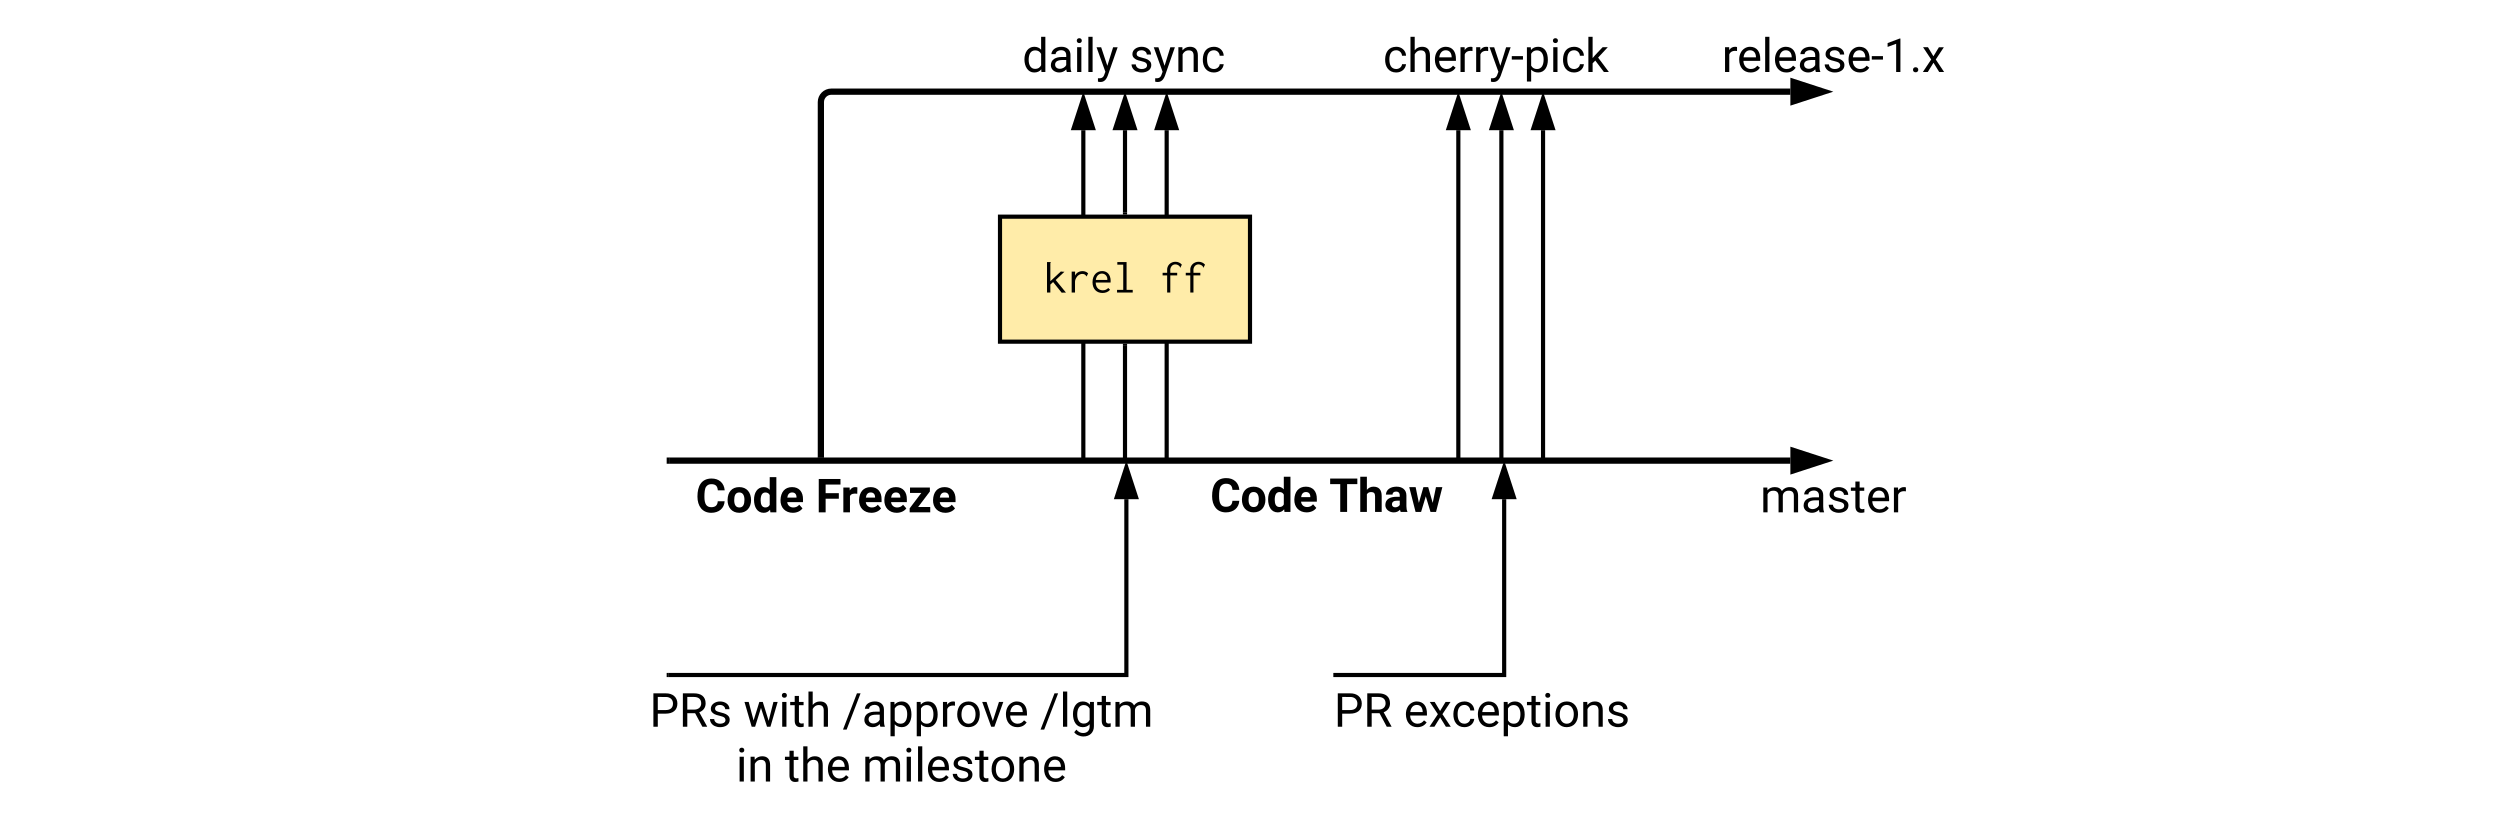 <svg xmlns="http://www.w3.org/2000/svg" xmlns:xlink="http://www.w3.org/1999/xlink" xmlns:lucid="lucid" width="1200" height="400"><g transform="translate(0 -336)" lucid:page-tab-id="0_0"><path d="M0 336h1200v400H0z" fill="#fff"/><path d="M859.38 557.1H321.5" stroke="#000" stroke-width="3" fill="none"/><path d="M875.15 557.1l-14.27 4.64v-9.27z" stroke="#000" stroke-width="3"/><path d="M321.54 557.1H320" stroke="#000" stroke-width="3" fill="none"/><use xlink:href="#a" transform="matrix(1,0,0,1,844.865,561.107) translate(0 20.822)"/><use xlink:href="#b" transform="matrix(1,0,0,1,333.827,561.107) translate(0 20.822)"/><use xlink:href="#c" transform="matrix(1,0,0,1,333.827,561.107) translate(57.744 20.822)"/><use xlink:href="#d" transform="matrix(1,0,0,1,580.861,561.107) translate(0 20.616)"/><use xlink:href="#e" transform="matrix(1,0,0,1,580.861,561.107) translate(57.172 20.616)"/><path d="M859.38 380H399.02c-2.76 0-5 2.24-5 5v170.6" stroke="#000" stroke-width="3" fill="none"/><path d="M875.15 380l-14.27 4.64v-9.28z" stroke="#000" stroke-width="3"/><path d="M394.02 555.57v1.54" stroke="#000" stroke-width="3" fill="none"/><use xlink:href="#f" transform="matrix(1,0,0,1,826.479,349.958) translate(0 20.616)"/><use xlink:href="#g" transform="matrix(1,0,0,1,490.684,349.958) translate(0 20.616)"/><use xlink:href="#h" transform="matrix(1,0,0,1,490.684,349.958) translate(51.421 20.616)"/><use xlink:href="#i" transform="matrix(1,0,0,1,663.855,349.958) translate(0 20.616)"/><path d="M540 502v54.1" stroke="#000" stroke-width="2" fill="none"/><path d="M541 502.03h-2V501h2z"/><path d="M540 556.08v1.03M540 438v-39.5" stroke="#000" stroke-width="2" fill="none"/><path d="M541 439h-2v-1.03h2z"/><path d="M540 383.24l4.64 14.26h-9.28z" stroke="#000" stroke-width="2"/><path d="M520 556.1V398.5M520 556.08v1.03" stroke="#000" stroke-width="2" fill="none"/><path d="M520 383.24l4.64 14.26h-9.28z" stroke="#000" stroke-width="2"/><path d="M560 556.1V398.5M560 556.08v1.03" stroke="#000" stroke-width="2" fill="none"/><path d="M560 383.24l4.64 14.26h-9.28z" stroke="#000" stroke-width="2"/><path d="M480 440h120v60H480z" stroke="#000" stroke-width="2" fill="#ffeca9"/><use xlink:href="#j" transform="matrix(1,0,0,1,485,445) translate(16.111 31.41)"/><use xlink:href="#k" transform="matrix(1,0,0,1,485,445) translate(71.667 31.41)"/><path d="M540.66 575.6V660H321" stroke="#000" stroke-width="2" fill="none"/><path d="M540.66 560.34l4.64 14.27h-9.27z" stroke="#000" stroke-width="2"/><path d="M321.03 660H320" stroke="#000" stroke-width="2" fill="none"/><use xlink:href="#l" transform="matrix(1,0,0,1,311.765,664) translate(0.005 20.822)"/><use xlink:href="#m" transform="matrix(1,0,0,1,311.765,664) translate(45.113 20.822)"/><use xlink:href="#n" transform="matrix(1,0,0,1,311.765,664) translate(92.676 20.822)"/><use xlink:href="#o" transform="matrix(1,0,0,1,311.765,664) translate(187.506 20.822)"/><use xlink:href="#p" transform="matrix(1,0,0,1,311.765,664) translate(41.529 47.125)"/><use xlink:href="#q" transform="matrix(1,0,0,1,311.765,664) translate(64.916 47.125)"/><use xlink:href="#r" transform="matrix(1,0,0,1,311.765,664) translate(102.057 47.125)"/><path d="M641 660h81v-84.4M641.03 660H640" stroke="#000" stroke-width="2" fill="none"/><path d="M722 560.34l4.63 14.27h-9.27z" stroke="#000" stroke-width="2"/><use xlink:href="#s" transform="matrix(1,0,0,1,640.279,664) translate(0 20.822)"/><use xlink:href="#t" transform="matrix(1,0,0,1,640.279,664) translate(33.535 20.822)"/><path d="M720.66 556.1V398.5M720.66 556.08v1.03" stroke="#000" stroke-width="2" fill="none"/><path d="M720.66 383.24l4.64 14.26h-9.27z" stroke="#000" stroke-width="2"/><path d="M740.66 556.1V398.5M740.66 556.08v1.03" stroke="#000" stroke-width="2" fill="none"/><path d="M740.66 383.24l4.64 14.26h-9.27z" stroke="#000" stroke-width="2"/><path d="M700 556.1V398.5M700 556.08v1.03" stroke="#000" stroke-width="2" fill="none"/><path d="M700 383.24l4.64 14.26h-9.28z" stroke="#000" stroke-width="2"/><defs><path d="M1240-945c-141 0-250 95-250 227V0H804v-709c0-157-77-236-231-236-121 0-204 52-249 155V0H139v-1082h175l5 120c79-93 186-140 321-140 151 0 254 58 309 174 69-98 181-174 345-174 237 0 362 126 362 377V0h-185v-714c-2-159-67-231-231-231" id="u"/><path d="M561-1102c238-4 403 126 403 351v498c0 99 13 178 38 237V0H808c-11-21-19-59-26-114C696-25 593 20 474 20c-199 0-368-130-365-320 4-251 214-359 490-356h180v-85c-1-135-86-212-229-212-115 0-232 67-233 171H131c20-205 206-316 430-320zM294-326c0 117 90 185 207 185 122 0 239-75 278-162v-222H634c-227 0-340 66-340 199" id="v"/><path d="M538-131c121 0 232-49 232-156 0-50-20-88-56-117-73-60-334-92-420-143-92-55-162-110-162-238 0-190 192-317 400-317 223 0 414 129 413 338H759c0-108-110-186-227-186-119 0-215 53-215 159 0 45 18 78 53 101 76 52 331 90 416 139 98 57 169 115 169 251C955-92 760 20 538 20c-176 0-314-68-386-174-38-55-57-115-57-179h185c6 129 116 202 258 202" id="w"/><path d="M456 20C285 20 205-92 206-268v-671H9v-143h197v-262h185v262h202v143H391v671c-9 125 92 149 207 118V0c-49 13-96 20-142 20" id="x"/><path d="M599-131c141 0 220-65 285-146l113 88C906-50 770 20 589 20 281 21 93-214 93-545c0-223 93-397 233-485 74-48 154-72 240-72 300 2 449 218 445 537v77H278c0 197 129 357 321 357zm227-509c-3-180-88-310-260-310-170 0-264 140-282 310h542" id="y"/><path d="M663-916c-163-27-288 18-338 148V0H140v-1082h180l3 125c61-97 147-145 258-145 36 0 63 5 82 14v172" id="z"/><g id="a"><use transform="matrix(0.011,0,0,0.011,0,0)" xlink:href="#u"/><use transform="matrix(0.011,0,0,0.011,19.672,0)" xlink:href="#v"/><use transform="matrix(0.011,0,0,0.011,31.88,0)" xlink:href="#w"/><use transform="matrix(0.011,0,0,0.011,43.453,0)" xlink:href="#x"/><use transform="matrix(0.011,0,0,0.011,50.785,0)" xlink:href="#y"/><use transform="matrix(0.011,0,0,0.011,62.676,0)" xlink:href="#z"/></g><path d="M687-225c189-1 272-84 286-260h300c-19 311-251 505-586 505C296 20 86-277 86-686c0-466 174-782 605-790 340-6 557 198 584 514H975c-15-183-92-268-284-268-100 0-173 38-225 108-63 84-76 264-76 443 0 157 24 272 72 345s122 109 225 109" id="A"/><path d="M579 20C257 20 58-214 66-551c8-331 182-551 511-551 324 0 514 231 514 572 0 319-198 550-512 550zm-2-888c-169 0-222 141-222 338 0 181 61 317 224 317 170 0 223-137 223-338 0-178-64-317-225-317" id="B"/><path d="M488 20C204 20 66-234 66-549c0-305 140-551 424-553 105 0 192 39 261 118v-552h290V0H780l-14-115C694-25 601 20 488 20zM355-528c0 176 51 314 207 314 89 0 152-38 189-113v-427c-36-75-98-113-187-113-139 0-209 113-209 339" id="C"/><path d="M1031-175C952-60 797 20 609 20 287 20 60-206 72-543c12-330 180-559 505-559 309 0 482 214 477 537v118H365c15 134 115 234 263 234 111 0 198-40 261-121zM770-644c5-139-62-226-194-224-130 1-191 97-208 224h402" id="D"/><g id="b"><use transform="matrix(0.011,0,0,0.011,0,0)" xlink:href="#A"/><use transform="matrix(0.011,0,0,0.011,14.685,0)" xlink:href="#B"/><use transform="matrix(0.011,0,0,0.011,27.376,0)" xlink:href="#C"/><use transform="matrix(0.011,0,0,0.011,40.023,0)" xlink:href="#D"/></g><path d="M1006-595H430V0H130v-1456h948v243H430v376h576v242" id="E"/><path d="M719-811c-143-24-279 1-319 103V0H111v-1082h273l8 129c74-124 180-175 331-136" id="F"/><path d="M443-233h529V0H74v-176l509-672H89v-234h867v171" id="G"/><g id="c"><use transform="matrix(0.011,0,0,0.011,0,0)" xlink:href="#E"/><use transform="matrix(0.011,0,0,0.011,12.011,0)" xlink:href="#F"/><use transform="matrix(0.011,0,0,0.011,19.99,0)" xlink:href="#D"/><use transform="matrix(0.011,0,0,0.011,32.121,0)" xlink:href="#D"/><use transform="matrix(0.011,0,0,0.011,44.253,0)" xlink:href="#G"/><use transform="matrix(0.011,0,0,0.011,55.497,0)" xlink:href="#D"/></g><g id="d"><use transform="matrix(0.011,0,0,0.011,0,0)" xlink:href="#A"/><use transform="matrix(0.011,0,0,0.011,14.54,0)" xlink:href="#B"/><use transform="matrix(0.011,0,0,0.011,27.105,0)" xlink:href="#C"/><use transform="matrix(0.011,0,0,0.011,39.627,0)" xlink:href="#D"/></g><path d="M1226-1213H780V0H480v-1213H40v-243h1186v243" id="H"/><path d="M750-685c-1-124-48-182-173-182-85 0-146 33-184 98V0H104v-1536h289v572c77-92 173-138 289-138 235 0 357 136 357 409V0H750v-685" id="I"/><path d="M552-1102c254-4 435 134 435 383v469c1 103 15 180 43 233V0H738c-13-26-23-58-29-97C639-19 548 20 436 20 238 20 64-113 68-304c5-258 212-357 496-357h133c11-137-29-227-160-227-90 0-156 45-156 131H92c15-231 213-342 460-345zM357-325c0 76 61 124 142 124 88 0 168-45 198-105v-186H589c-152 2-232 51-232 167" id="J"/><path d="M1052-393l142-689h279L1197 0H955L750-681 545 0H304L28-1082h279l141 688 198-688h209" id="K"/><g id="e"><use transform="matrix(0.011,0,0,0.011,0,0)" xlink:href="#H"/><use transform="matrix(0.011,0,0,0.011,13.748,0)" xlink:href="#I"/><use transform="matrix(0.011,0,0,0.011,26.183,0)" xlink:href="#J"/><use transform="matrix(0.011,0,0,0.011,38.097,0)" xlink:href="#K"/></g><path d="M341 0H156v-1536h185V0" id="L"/><path d="M525-543H37v-151h488v151" id="M"/><path d="M729 0H543v-1233l-373 137v-168l530-199h29V0" id="N"/><path d="M258 11c-71 0-114-43-114-108 0-67 42-112 114-112s116 45 116 112c-1 65-45 108-116 108" id="O"/><path d="M503-687l240-395h216L605-547 970 0H756L506-405 256 0H41l365-547-354-535h214" id="P"/><g id="f"><use transform="matrix(0.011,0,0,0.011,0,0)" xlink:href="#z"/><use transform="matrix(0.011,0,0,0.011,7.313,0)" xlink:href="#y"/><use transform="matrix(0.011,0,0,0.011,19.086,0)" xlink:href="#L"/><use transform="matrix(0.011,0,0,0.011,24.479,0)" xlink:href="#y"/><use transform="matrix(0.011,0,0,0.011,36.252,0)" xlink:href="#v"/><use transform="matrix(0.011,0,0,0.011,48.34,0)" xlink:href="#w"/><use transform="matrix(0.011,0,0,0.011,59.798,0)" xlink:href="#y"/><use transform="matrix(0.011,0,0,0.011,71.571,0)" xlink:href="#M"/><use transform="matrix(0.011,0,0,0.011,77.702,0)" xlink:href="#N"/><use transform="matrix(0.011,0,0,0.011,90.18,0)" xlink:href="#O"/><use transform="matrix(0.011,0,0,0.011,96.029,0)" xlink:href="#P"/></g><path d="M520 20C244 20 95-247 95-550c0-298 151-550 427-552 127 0 227 43 301 130v-564h185V0H838l-9-116C755-25 652 20 520 20zm48-965c-210 0-288 177-288 416 0 218 87 392 286 392 117 0 203-53 257-158v-497c-55-102-140-153-255-153" id="Q"/><path d="M341 0H156v-1082h185V0zm-91-1264c-68 0-108-42-109-105 0-62 41-107 109-107s110 44 110 107-42 105-110 105" id="R"/><path d="M494-271l252-811h198L509 167C425 381 299 474 84 421V271c167 16 242-37 283-173l41-110L22-1082h202" id="S"/><g id="g"><use transform="matrix(0.011,0,0,0.011,0,0)" xlink:href="#Q"/><use transform="matrix(0.011,0,0,0.011,12.533,0)" xlink:href="#v"/><use transform="matrix(0.011,0,0,0.011,24.62,0)" xlink:href="#R"/><use transform="matrix(0.011,0,0,0.011,30.013,0)" xlink:href="#L"/><use transform="matrix(0.011,0,0,0.011,35.406,0)" xlink:href="#S"/></g><path d="M589-945c-131 0-219 81-264 174V0H140v-1082h175l6 136c83-104 191-156 324-156 229 0 346 129 346 387V0H806v-716c-2-153-65-229-217-229" id="T"/><path d="M277-555c0 244 77 420 297 424 127 2 249-93 255-210h175C980-127 805 20 574 20 258 20 81-222 92-562c11-319 164-533 481-540 237-5 426 165 431 392H829c-7-133-115-242-256-240-209 4-296 166-296 395" id="U"/><g id="h"><use transform="matrix(0.011,0,0,0.011,0,0)" xlink:href="#w"/><use transform="matrix(0.011,0,0,0.011,11.458,0)" xlink:href="#S"/><use transform="matrix(0.011,0,0,0.011,21.973,0)" xlink:href="#T"/><use transform="matrix(0.011,0,0,0.011,34.234,0)" xlink:href="#U"/></g><path d="M589-945c-131 0-219 81-264 174V0H140v-1536h185v585c82-101 189-151 320-151 229 0 346 129 346 387V0H806v-716c-2-153-65-229-217-229" id="V"/><path d="M632-1102c291 0 422 251 422 573 0 297-141 548-419 549-131 0-235-42-310-125v521H140v-1498h169l9 120c75-93 180-140 314-140zm-53 971c207 0 290-180 290-419 0-218-92-395-292-395-112 0-196 50-252 149v517c55 99 140 148 254 148" id="W"/><path d="M442-501L326-380V0H141v-1536h185v929c135-169 291-317 436-475h225L566-630 1036 0H819" id="X"/><g id="i"><use transform="matrix(0.011,0,0,0.011,0,0)" xlink:href="#U"/><use transform="matrix(0.011,0,0,0.011,11.632,0)" xlink:href="#V"/><use transform="matrix(0.011,0,0,0.011,23.872,0)" xlink:href="#y"/><use transform="matrix(0.011,0,0,0.011,35.645,0)" xlink:href="#z"/><use transform="matrix(0.011,0,0,0.011,43.164,0)" xlink:href="#z"/><use transform="matrix(0.011,0,0,0.011,50.879,0)" xlink:href="#S"/><use transform="matrix(0.011,0,0,0.011,61.393,0)" xlink:href="#M"/><use transform="matrix(0.011,0,0,0.011,67.524,0)" xlink:href="#W"/><use transform="matrix(0.011,0,0,0.011,79.991,0)" xlink:href="#R"/><use transform="matrix(0.011,0,0,0.011,85.384,0)" xlink:href="#U"/><use transform="matrix(0.011,0,0,0.011,97.016,0)" xlink:href="#X"/></g><path d="M148-665c2 12-9 15-9 26v392l229-212c26 6 50 5 79 5L255-273 479 1c-43-1-96 3-93 3L199-229l-60 56V1H66v-666h82" id="Y"/><path d="M425-349c-21-29-38-57-93-57-32 0-86 11-128 77-31 49-32 79-32 107V1H99v-458h75l-2 88c45-108 209-131 286-49" id="Z"/><path d="M259-468c75 0 160 39 181 162 4 27 6 57 3 88H118c5 137 95 170 156 170 45 0 88-18 118-51l40 39c-39 47-99 70-164 70C144 10 49-71 49-223c0-167 101-245 210-245zM121-274h251c9-74-44-139-118-139-49 0-119 31-133 139" id="aa"/><path d="M85-665h202v607h134V0H79v-58h135v-549H85v-58" id="ab"/><g id="j"><use transform="matrix(0.022,0,0,0.022,0,0)" xlink:href="#Y"/><use transform="matrix(0.022,0,0,0.022,11.111,0)" xlink:href="#Z"/><use transform="matrix(0.022,0,0,0.022,22.222,0)" xlink:href="#aa"/><use transform="matrix(0.022,0,0,0.022,33.333,0)" xlink:href="#ab"/></g><path d="M162-475c-12-115 77-196 181-196 57 0 107 24 140 63l-33 66c-10 1-6-13-10-20-19-29-56-52-100-52-73 0-120 71-109 149v35h150v57H231V0h-69v-373H63v-57h99v-45" id="ac"/><g id="k"><use transform="matrix(0.022,0,0,0.022,0,0)" xlink:href="#ac"/><use transform="matrix(0.022,0,0,0.022,11.111,0)" xlink:href="#ac"/></g><path d="M1216-1011c-1 297-202 441-512 441H361V0H169v-1456h537c297-6 510 164 510 445zm-192 2c1-178-126-288-307-289H361v571h345c196 1 318-92 318-282" id="ad"/><path d="M1161-1018c0 201-122 330-278 388l342 618V0h-206L703-589H361V0H168v-1456h482c310-2 511 139 511 438zm-193 0c0-187-120-280-313-280H361v552h295c179 3 313-101 312-272" id="ae"/><g id="l"><use transform="matrix(0.011,0,0,0.011,0,0)" xlink:href="#ad"/><use transform="matrix(0.011,0,0,0.011,14.159,0)" xlink:href="#ae"/><use transform="matrix(0.011,0,0,0.011,27.979,0)" xlink:href="#w"/></g><path d="M1098-255l208-827h185L1176 0h-150L763-820 507 0H357L43-1082h184l213 810 252-810h149" id="af"/><g id="m"><use transform="matrix(0.011,0,0,0.011,0,0)" xlink:href="#af"/><use transform="matrix(0.011,0,0,0.011,16.866,0)" xlink:href="#R"/><use transform="matrix(0.011,0,0,0.011,22.313,0)" xlink:href="#x"/><use transform="matrix(0.011,0,0,0.011,29.645,0)" xlink:href="#V"/></g><path d="M177 125H18l608-1581h158" id="ag"/><path d="M584 20C278 26 81-227 91-551c10-320 175-545 491-551 308-5 503 247 494 573-9 322-175 543-492 549zm-2-970c-208 0-305 185-305 421 0 216 106 398 307 398 211 0 307-186 307-420 0-214-109-399-309-399" id="ah"/><path d="M497-251l268-831h189L566 0H425L33-1082h189" id="ai"/><g id="n"><use transform="matrix(0.011,0,0,0.011,0,0)" xlink:href="#ag"/><use transform="matrix(0.011,0,0,0.011,9.25,0)" xlink:href="#v"/><use transform="matrix(0.011,0,0,0.011,21.458,0)" xlink:href="#W"/><use transform="matrix(0.011,0,0,0.011,34.05,0)" xlink:href="#W"/><use transform="matrix(0.011,0,0,0.011,46.642,0)" xlink:href="#z"/><use transform="matrix(0.011,0,0,0.011,54.018,0)" xlink:href="#ah"/><use transform="matrix(0.011,0,0,0.011,66.654,0)" xlink:href="#ai"/><use transform="matrix(0.011,0,0,0.011,77.383,0)" xlink:href="#y"/></g><path d="M521 20C240 20 96-239 96-550c0-303 147-552 427-552 132 0 235 47 309 140l9-120h169V-26c4 277-183 454-459 452-165-1-334-81-400-187l96-111c79 98 176 147 291 147 180 1 288-109 286-290v-93C750-23 649 20 521 20zm48-965c-209 0-287 178-287 416 0 217 86 392 285 392 117 0 202-53 257-159v-494c-57-103-142-155-255-155" id="aj"/><g id="o"><use transform="matrix(0.011,0,0,0.011,0,0)" xlink:href="#ag"/><use transform="matrix(0.011,0,0,0.011,9.25,0)" xlink:href="#L"/><use transform="matrix(0.011,0,0,0.011,14.696,0)" xlink:href="#aj"/><use transform="matrix(0.011,0,0,0.011,27.288,0)" xlink:href="#x"/><use transform="matrix(0.011,0,0,0.011,34.62,0)" xlink:href="#u"/></g><g id="p"><use transform="matrix(0.011,0,0,0.011,0,0)" xlink:href="#R"/><use transform="matrix(0.011,0,0,0.011,5.447,0)" xlink:href="#T"/></g><g id="q"><use transform="matrix(0.011,0,0,0.011,0,0)" xlink:href="#x"/><use transform="matrix(0.011,0,0,0.011,7.332,0)" xlink:href="#V"/><use transform="matrix(0.011,0,0,0.011,19.694,0)" xlink:href="#y"/></g><g id="r"><use transform="matrix(0.011,0,0,0.011,0,0)" xlink:href="#u"/><use transform="matrix(0.011,0,0,0.011,19.672,0)" xlink:href="#R"/><use transform="matrix(0.011,0,0,0.011,25.118,0)" xlink:href="#L"/><use transform="matrix(0.011,0,0,0.011,30.565,0)" xlink:href="#y"/><use transform="matrix(0.011,0,0,0.011,42.456,0)" xlink:href="#w"/><use transform="matrix(0.011,0,0,0.011,54.029,0)" xlink:href="#x"/><use transform="matrix(0.011,0,0,0.011,61.141,0)" xlink:href="#ah"/><use transform="matrix(0.011,0,0,0.011,73.942,0)" xlink:href="#T"/><use transform="matrix(0.011,0,0,0.011,86.326,0)" xlink:href="#y"/></g><g id="s"><use transform="matrix(0.011,0,0,0.011,0,0)" xlink:href="#ad"/><use transform="matrix(0.011,0,0,0.011,14.159,0)" xlink:href="#ae"/></g><g id="t"><use transform="matrix(0.011,0,0,0.011,0,0)" xlink:href="#y"/><use transform="matrix(0.011,0,0,0.011,11.891,0)" xlink:href="#P"/><use transform="matrix(0.011,0,0,0.011,22.795,0)" xlink:href="#U"/><use transform="matrix(0.011,0,0,0.011,34.543,0)" xlink:href="#y"/><use transform="matrix(0.011,0,0,0.011,46.434,0)" xlink:href="#W"/><use transform="matrix(0.011,0,0,0.011,59.026,0)" xlink:href="#x"/><use transform="matrix(0.011,0,0,0.011,66.358,0)" xlink:href="#R"/><use transform="matrix(0.011,0,0,0.011,71.805,0)" xlink:href="#ah"/><use transform="matrix(0.011,0,0,0.011,84.605,0)" xlink:href="#T"/><use transform="matrix(0.011,0,0,0.011,96.989,0)" xlink:href="#w"/></g></defs></g></svg>